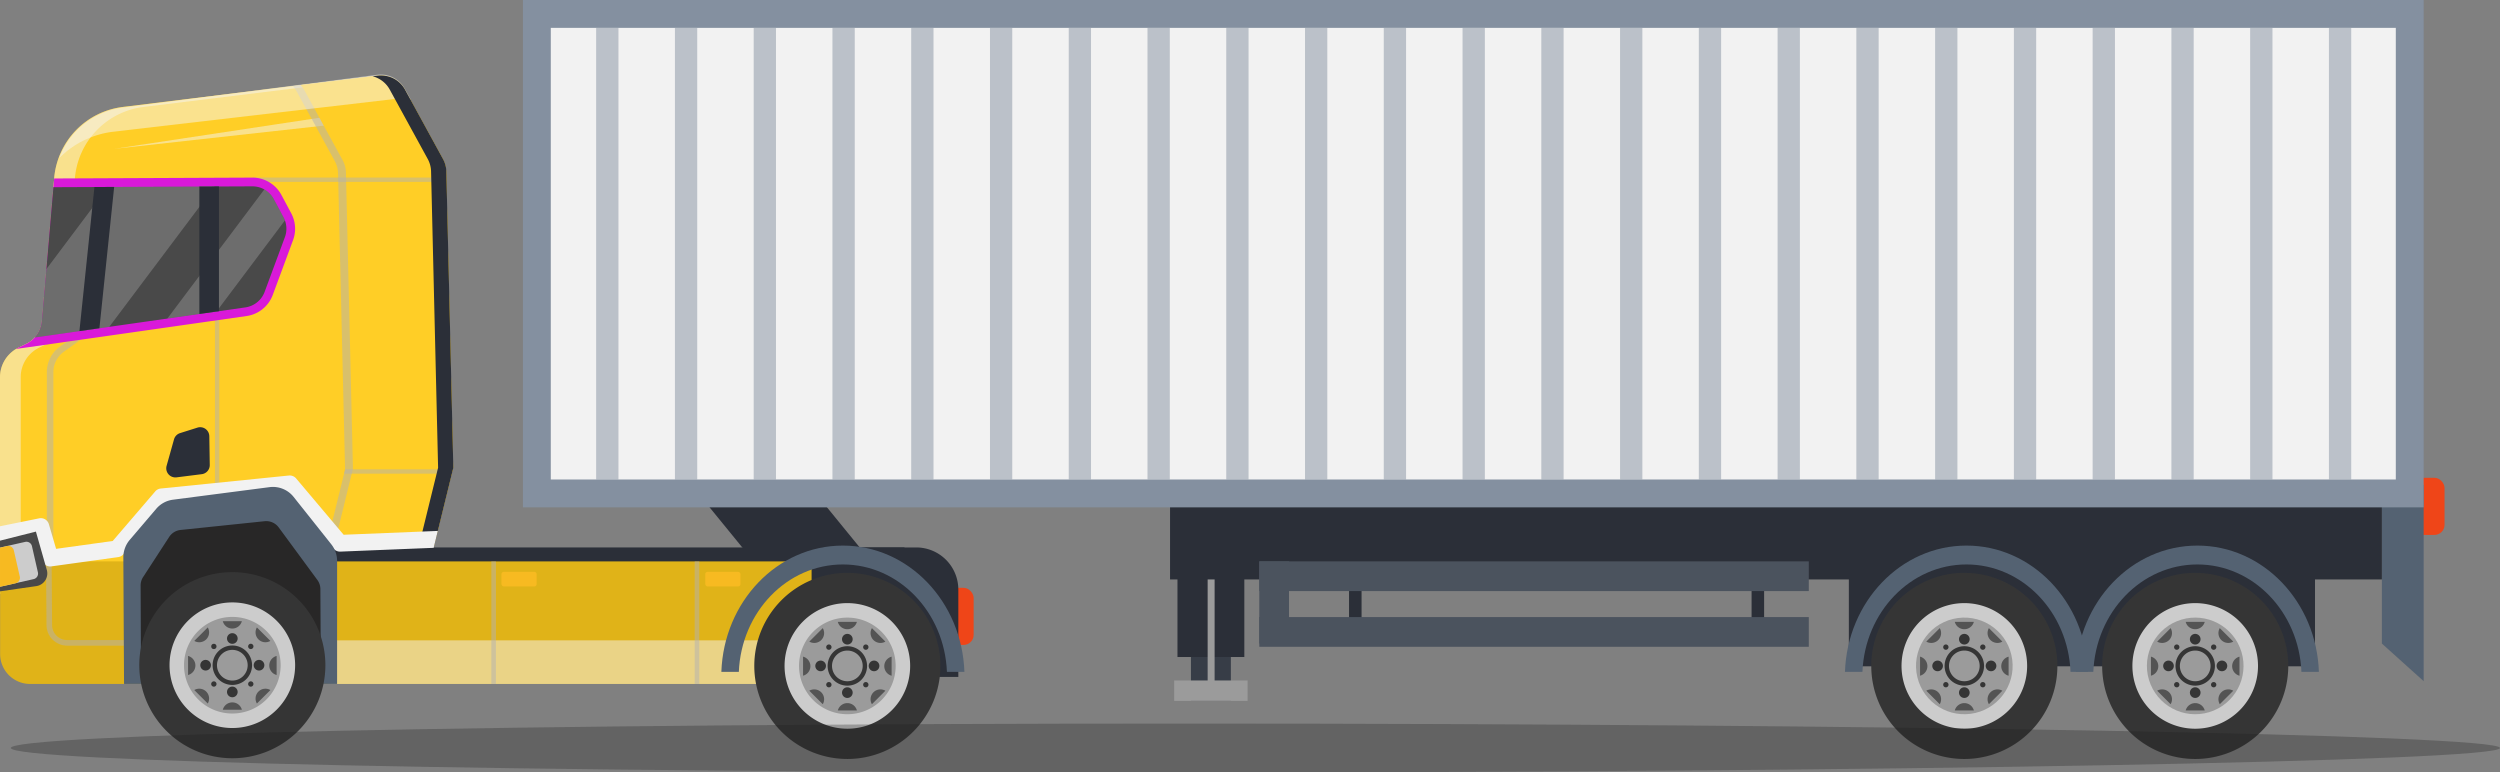 <svg xmlns="http://www.w3.org/2000/svg" width="557.811" height="172.346" viewBox="0 0 557.811 172.346">
  <rect x="0" y="0" width="557.811" height="172.346" fill="#808080" stroke="none"/>
  <g id="Grupo_111390" data-name="Grupo 111390" transform="translate(-930 -386.57)">
    <g id="Grupo_111389" data-name="Grupo 111389" transform="translate(755.641 235.773)">
      <rect id="Rectángulo_37221" data-name="Rectángulo 37221" width="20.305" height="36.466" transform="translate(329.633 260.259) rotate(-39.201)" fill="#2b2f38"/>
      <g id="Grupo_111349" data-name="Grupo 111349" transform="translate(174.36 167.423)">
        <path id="Trazado_102018" data-name="Trazado 102018" d="M275.47,249.885l-6.917,28.194H174.36V229.691a7.326,7.326,0,0,1,3.573-6.29,6.159,6.159,0,0,1,.569-.311l1.73-.837a6.214,6.214,0,0,0,3.476-5.05l2.566-29.9.17-1.944,0-.079a17.514,17.514,0,0,1,15.3-15.881l56.851-7a6.075,6.075,0,0,1,6.076,3.111l8.488,15.5a6.179,6.179,0,0,1,.743,2.776Z" transform="translate(-174.36 -162.163)" fill="#ffce26"/>
        <path id="Trazado_102019" data-name="Trazado 102019" d="M261.207,162.649l-2.58.316L206.372,169.4a17.518,17.518,0,0,0-15.3,15.882l-.006.074-.167,1.945-2.567,29.9a6.18,6.18,0,0,1-1.586,3.63,6,6,0,0,1-1.89,1.417l-1.727.839a6.191,6.191,0,0,0-.572.311,7.329,7.329,0,0,0-3.575,6.29v48.384H174.36V229.691a7.331,7.331,0,0,1,3.573-6.29,6.385,6.385,0,0,1,.572-.311l1.728-.839a6.005,6.005,0,0,0,1.89-1.417,6.179,6.179,0,0,0,1.584-3.63l2.568-29.9.173-1.945v-.074a17.518,17.518,0,0,1,15.3-15.882l55.732-6.856,1.163-.144a3.121,3.121,0,0,1,.329-.023A6.058,6.058,0,0,1,261.207,162.649Z" transform="translate(-174.36 -162.161)" fill="#f5f5f5" opacity="0.5" style="mix-blend-mode: overlay;isolation: isolate"/>
        <path id="Trazado_102020" data-name="Trazado 102020" d="M235.5,190.71l-4.521,12.206a5.4,5.4,0,0,1-4.3,3.472L179.7,213.1a6.175,6.175,0,0,0,1.584-3.632l2.567-29.9,44.386-.194a5.393,5.393,0,0,1,4.778,2.847l2.184,4.069A5.4,5.4,0,0,1,235.5,190.71Z" transform="translate(-171.932 -154.423)" fill="#494949"/>
        <rect id="Rectángulo_37222" data-name="Rectángulo 37222" width="0.972" height="65.462" transform="translate(47.962 52.397)" fill="#b2b2b2" opacity="0.5" style="mix-blend-mode: multiply;isolation: isolate"/>
        <g id="Grupo_111345" data-name="Grupo 111345" transform="translate(10.451 56.99)" opacity="0.5" style="mix-blend-mode: multiply;isolation: isolate">
          <path id="Trazado_102021" data-name="Trazado 102021" d="M183,263.479h-1.459V210.8a7.037,7.037,0,0,1,2.923-5.7l5.159-3.709.851,1.184-5.159,3.709A5.57,5.57,0,0,0,183,210.8Z" transform="translate(-181.543 -201.394)" fill="#b2b2b2"/>
        </g>
        <path id="Trazado_102022" data-name="Trazado 102022" d="M191.845,175.854l47.089-7.13,1.177,1.782Z" transform="translate(-166.405 -159.266)" fill="#f5f5f5" opacity="0.5" style="mix-blend-mode: overlay;isolation: isolate"/>
        <path id="Trazado_102023" data-name="Trazado 102023" d="M253.3,250.007l-6.923,28.2h-22.3l6.636-27.037.224-.914v-.058l-1.566-66.028a6.019,6.019,0,0,0-.743-2.776l-8.482-15.5a6.155,6.155,0,0,0-.909-1.244l17.193-2.114a6.1,6.1,0,0,1,6.077,3.115l8.482,15.5a6.031,6.031,0,0,1,.743,2.776Z" transform="translate(-153.945 -162.106)" fill="#b2b2b2" opacity="0.5" style="mix-blend-mode: multiply;isolation: isolate"/>
        <path id="Trazado_102024" data-name="Trazado 102024" d="M252.942,183.794a6.085,6.085,0,0,0-.745-2.776l-8.485-15.5a6.078,6.078,0,0,0-6.074-3.115l-17.192,2.115a6.1,6.1,0,0,1,.906,1.243l8.484,15.5a6.069,6.069,0,0,1,.745,2.775l1.561,66.091-6.859,27.951h22.3l6.918-28.194Z" transform="translate(-153.393 -162.163)" fill="#ffce26"/>
        <g id="Grupo_111347" data-name="Grupo 111347" transform="translate(13.22)" opacity="0.5" style="mix-blend-mode: overlay;isolation: isolate">
          <g id="Grupo_111346" data-name="Grupo 111346">
            <path id="Trazado_102025" data-name="Trazado 102025" d="M195.7,174.969l63.367-7.375a7.536,7.536,0,0,1,2.807.2l-1.36-2.449a6.076,6.076,0,0,0-6.095-3.074l-56.807,7.336a17.506,17.506,0,0,0-14.161,11.26A20.263,20.263,0,0,1,195.7,174.969Z" transform="translate(-183.446 -162.224)" fill="#f5f5f5"/>
          </g>
        </g>
        <rect id="Rectángulo_37223" data-name="Rectángulo 37223" width="0.972" height="41.431" transform="translate(97.981 22.988) rotate(90)" fill="#b2b2b2" opacity="0.5" style="mix-blend-mode: multiply;isolation: isolate"/>
        <path id="Trazado_102026" data-name="Trazado 102026" d="M248.379,222.767v.972H227.122l.224-.914v-.058Z" transform="translate(-150.356 -134.68)" fill="#b2b2b2" opacity="0.5" style="mix-blend-mode: multiply;isolation: isolate"/>
        <g id="Grupo_111348" data-name="Grupo 111348" transform="translate(3.573 23.001)">
          <path id="Trazado_102027" data-name="Trazado 102027" d="M238.629,191.995,234.107,204.2a7.334,7.334,0,0,1-5.843,4.72l-51.448,7.35a6.165,6.165,0,0,1,.569-.311l1.73-.837a6.214,6.214,0,0,0,3.476-5.05l2.566-29.9.17-1.944,44.207-.195a7.343,7.343,0,0,1,6.5,3.875l2.178,4.068A7.322,7.322,0,0,1,238.629,191.995Z" transform="translate(-176.816 -178.033)" fill="#d919d9"/>
          <path id="Trazado_102028" data-name="Trazado 102028" d="M235.5,190.71l-4.521,12.206a5.4,5.4,0,0,1-4.3,3.472L179.7,213.1a6.175,6.175,0,0,0,1.584-3.632l2.567-29.9,44.386-.194a5.393,5.393,0,0,1,4.778,2.847l2.184,4.069A5.4,5.4,0,0,1,235.5,190.71Z" transform="translate(-175.506 -177.425)" fill="#494949"/>
          <path id="Trazado_102029" data-name="Trazado 102029" d="M219.829,179.4,196.31,210.711h0l-16.61,2.373a6.175,6.175,0,0,0,1.584-3.632l1-11.628v0L196.038,179.5Z" transform="translate(-175.506 -177.413)" fill="#fff" opacity="0.2" style="mix-blend-mode: overlay;isolation: isolate"/>
          <path id="Trazado_102030" data-name="Trazado 102030" d="M226.251,186.762l-15.264,20.324-10.962,1.566,21.632-28.8a5.371,5.371,0,0,1,2.1,2.149l2.184,4.069A4.742,4.742,0,0,1,226.251,186.762Z" transform="translate(-166.257 -177.206)" fill="#fff" opacity="0.2" style="mix-blend-mode: overlay;isolation: isolate"/>
          <path id="Trazado_102031" data-name="Trazado 102031" d="M209.306,179.393v27.825l-4.375.627V179.412Z" transform="translate(-164.025 -177.414)" fill="#2b2f38"/>
          <path id="Trazado_102032" data-name="Trazado 102032" d="M194.29,179.463,191,210.992l-4.462.637,3.349-32.146Z" transform="translate(-172.391 -177.382)" fill="#2b2f38"/>
        </g>
        <path id="Trazado_102033" data-name="Trazado 102033" d="M249.517,249.879,246.054,264l-.925,3.774-2.53,10.305h-3.4l2.492-10.169.927-3.774,3.5-14.253-1.567-66.087a6.029,6.029,0,0,0-.739-2.777l-8.485-15.5a6.046,6.046,0,0,0-2.692-2.549,5.765,5.765,0,0,0-1.144-.422l1.163-.144c.093-.012.18-.017.274-.023a.077.077,0,0,1,.057,0,6.136,6.136,0,0,1,.713,0c.113.006.227.015.339.026s.217.031.324.048a6.041,6.041,0,0,1,.771.176c.028.009.055.013.083.023h-.006a6.05,6.05,0,0,1,3.518,2.865l8.485,15.5a6.107,6.107,0,0,1,.745,2.777Z" transform="translate(-148.369 -162.16)" fill="#2b2f38"/>
      </g>
      <rect id="Rectángulo_37224" data-name="Rectángulo 37224" width="131.492" height="19.269" transform="translate(244.675 272.944)" fill="#2b2f38"/>
      <path id="Trazado_102128" data-name="Trazado 102128" d="M0,0H201.78V27.35H6.684A6.684,6.684,0,0,1,0,20.665Z" transform="translate(174.386 276.052)" fill="#e0b318"/>
      <path id="Trazado_102034" data-name="Trazado 102034" d="M355.849,258.724H228.744A9.724,9.724,0,0,1,219.019,249H355.849Z" transform="translate(20.318 44.677)" fill="#f5f5f5" opacity="0.5" style="mix-blend-mode: overlay;isolation: isolate"/>
      <g id="Grupo_111350" data-name="Grupo 111350" transform="translate(436.356 292.679)">
        <rect id="Rectángulo_37226" data-name="Rectángulo 37226" width="8.909" height="14.503" transform="translate(3.73)" fill="#373d47"/>
        <rect id="Rectángulo_37227" data-name="Rectángulo 37227" width="16.368" height="4.558" transform="translate(0 9.945)" fill="#9b9b9b"/>
      </g>
      <rect id="Rectángulo_37228" data-name="Rectángulo 37228" width="14.918" height="28.593" transform="translate(437.081 268.8)" fill="#2b2f38"/>
      <rect id="Rectángulo_37229" data-name="Rectángulo 37229" width="1.554" height="28.126" transform="translate(443.815 277.761)" fill="#9b9b9b"/>
      <rect id="Rectángulo_37230" data-name="Rectángulo 37230" width="8.702" height="12.743" rx="2.243" transform="translate(711.094 257.405)" fill="#ef4518"/>
      <rect id="Rectángulo_37231" data-name="Rectángulo 37231" width="8.702" height="12.743" rx="2.243" transform="translate(382.901 281.957)" fill="#ef4518"/>
      <path id="Trazado_102035" data-name="Trazado 102035" d="M548.956,268.961l-9.324-8.391V225.133h9.324Z" transform="translate(166.18 33.819)" fill="#546272"/>
      <rect id="Rectángulo_37232" data-name="Rectángulo 37232" width="270.387" height="24.863" transform="translate(435.425 255.222)" fill="#2b2f38"/>
      <rect id="Rectángulo_37233" data-name="Rectángulo 37233" width="104.011" height="30.872" transform="translate(586.882 268.593)" fill="#2b2f38"/>
      <g id="Grupo_111358" data-name="Grupo 111358" transform="translate(643.402 278.616)">
        <path id="Trazado_102036" data-name="Trazado 102036" d="M538.264,259.412A20.764,20.764,0,1,1,517.5,238.648,20.765,20.765,0,0,1,538.264,259.412Z" transform="translate(-496.737 -238.648)" fill="#353535"/>
        <path id="Trazado_102037" data-name="Trazado 102037" d="M529.4,257.3a14.013,14.013,0,1,1-14.013-14.013A14.013,14.013,0,0,1,529.4,257.3Z" transform="translate(-494.626 -236.537)" fill="#ccc"/>
        <circle id="Elipse_4089" data-name="Elipse 4089" cx="10.779" cy="10.779" r="10.779" transform="translate(6.68 14.93) rotate(-22.5)" fill="#9b9b9b"/>
        <g id="Grupo_111357" data-name="Grupo 111357" transform="translate(13.615 13.615)">
          <g id="Grupo_111351" data-name="Grupo 111351" transform="translate(2.747 2.747)">
            <path id="Trazado_102038" data-name="Trazado 102038" d="M516.784,254.3a4.4,4.4,0,1,1-4.4-4.4A4.4,4.4,0,0,1,516.784,254.3Z" transform="translate(-507.983 -249.894)" fill="#353535"/>
            <path id="Trazado_102039" data-name="Trazado 102039" d="M515.5,253.989a3.422,3.422,0,1,1-3.422-3.424A3.422,3.422,0,0,1,515.5,253.989Z" transform="translate(-507.677 -249.588)" fill="#9b9b9b"/>
          </g>
          <g id="Grupo_111352" data-name="Grupo 111352" transform="translate(5.961)">
            <path id="Trazado_102040" data-name="Trazado 102040" d="M512.567,249.193a1.187,1.187,0,1,1-1.187-1.187A1.187,1.187,0,0,1,512.567,249.193Z" transform="translate(-510.192 -248.006)" fill="#353535"/>
            <path id="Trazado_102041" data-name="Trazado 102041" d="M512.567,257.388a1.187,1.187,0,1,1-1.187-1.189A1.188,1.188,0,0,1,512.567,257.388Z" transform="translate(-510.192 -244.279)" fill="#353535"/>
          </g>
          <g id="Grupo_111353" data-name="Grupo 111353" transform="translate(0 5.961)">
            <path id="Trazado_102042" data-name="Trazado 102042" d="M515.476,254.477a1.187,1.187,0,1,1,1.187-1.187A1.187,1.187,0,0,1,515.476,254.477Z" transform="translate(-502.367 -252.103)" fill="#353535"/>
            <path id="Trazado_102043" data-name="Trazado 102043" d="M507.282,254.477a1.187,1.187,0,1,1,1.187-1.187A1.187,1.187,0,0,1,507.282,254.477Z" transform="translate(-506.095 -252.103)" fill="#353535"/>
          </g>
          <g id="Grupo_111356" data-name="Grupo 111356" transform="translate(2.433 2.363)">
            <g id="Grupo_111354" data-name="Grupo 111354">
              <path id="Trazado_102044" data-name="Trazado 102044" d="M514.619,250.224a.594.594,0,1,1-.594-.594A.592.592,0,0,1,514.619,250.224Z" transform="translate(-505.19 -249.63)" fill="#353535"/>
              <path id="Trazado_102045" data-name="Trazado 102045" d="M508.956,250.224a.594.594,0,1,1-.6-.594A.594.594,0,0,1,508.956,250.224Z" transform="translate(-507.767 -249.63)" fill="#353535"/>
            </g>
            <g id="Grupo_111355" data-name="Grupo 111355" transform="translate(0 8.382)">
              <path id="Trazado_102046" data-name="Trazado 102046" d="M514.619,255.985a.594.594,0,1,1-.594-.594A.592.592,0,0,1,514.619,255.985Z" transform="translate(-505.19 -255.391)" fill="#353535"/>
              <path id="Trazado_102047" data-name="Trazado 102047" d="M508.956,255.985a.594.594,0,1,1-.6-.594A.594.594,0,0,1,508.956,255.985Z" transform="translate(-507.767 -255.391)" fill="#353535"/>
            </g>
          </g>
        </g>
        <path id="Trazado_102048" data-name="Trazado 102048" d="M509.546,246.167a2.2,2.2,0,0,0,4.254,0Z" transform="translate(-490.91 -235.227)" fill="#545454"/>
        <path id="Trazado_102049" data-name="Trazado 102049" d="M505.172,250.131a2.2,2.2,0,0,0,3.009-3.009Z" transform="translate(-492.899 -234.793)" fill="#545454"/>
        <path id="Trazado_102050" data-name="Trazado 102050" d="M504.218,255.75a2.2,2.2,0,0,0,0-4.254Z" transform="translate(-493.333 -232.803)" fill="#545454"/>
        <path id="Trazado_102051" data-name="Trazado 102051" d="M508.181,259.826a2.2,2.2,0,0,0-3.009-3.009Z" transform="translate(-492.899 -230.516)" fill="#545454"/>
        <path id="Trazado_102052" data-name="Trazado 102052" d="M513.8,260.259a2.2,2.2,0,0,0-4.254,0Z" transform="translate(-490.91 -229.56)" fill="#545454"/>
        <path id="Trazado_102053" data-name="Trazado 102053" d="M517.876,256.817a2.2,2.2,0,0,0-3.009,3.009Z" transform="translate(-488.622 -230.516)" fill="#545454"/>
        <path id="Trazado_102054" data-name="Trazado 102054" d="M518.309,251.5a2.2,2.2,0,0,0,0,4.254Z" transform="translate(-487.666 -232.803)" fill="#545454"/>
        <path id="Trazado_102055" data-name="Trazado 102055" d="M514.867,247.122a2.2,2.2,0,0,0,3.009,3.009Z" transform="translate(-488.622 -234.793)" fill="#545454"/>
      </g>
      <g id="Grupo_111366" data-name="Grupo 111366" transform="translate(591.885 278.616)">
        <path id="Trazado_102056" data-name="Trazado 102056" d="M502.856,259.412a20.764,20.764,0,1,1-20.764-20.764A20.764,20.764,0,0,1,502.856,259.412Z" transform="translate(-461.329 -238.648)" fill="#353535"/>
        <path id="Trazado_102057" data-name="Trazado 102057" d="M493.994,257.3a14.013,14.013,0,1,1-14.013-14.013A14.013,14.013,0,0,1,493.994,257.3Z" transform="translate(-459.218 -236.537)" fill="#ccc"/>
        <circle id="Elipse_4090" data-name="Elipse 4090" cx="10.779" cy="10.779" r="10.779" transform="translate(7.797 12.749) rotate(-13.283)" fill="#9b9b9b"/>
        <g id="Grupo_111365" data-name="Grupo 111365" transform="translate(13.615 13.615)">
          <g id="Grupo_111359" data-name="Grupo 111359" transform="translate(2.747 2.747)">
            <path id="Trazado_102058" data-name="Trazado 102058" d="M481.377,254.3a4.4,4.4,0,1,1-4.4-4.4A4.4,4.4,0,0,1,481.377,254.3Z" transform="translate(-472.575 -249.894)" fill="#353535"/>
            <path id="Trazado_102059" data-name="Trazado 102059" d="M480.092,253.989a3.422,3.422,0,1,1-3.422-3.424A3.422,3.422,0,0,1,480.092,253.989Z" transform="translate(-472.269 -249.588)" fill="#9b9b9b"/>
          </g>
          <g id="Grupo_111360" data-name="Grupo 111360" transform="translate(5.961)">
            <path id="Trazado_102060" data-name="Trazado 102060" d="M477.158,249.193a1.187,1.187,0,1,1-1.187-1.187A1.187,1.187,0,0,1,477.158,249.193Z" transform="translate(-474.784 -248.006)" fill="#353535"/>
            <path id="Trazado_102061" data-name="Trazado 102061" d="M477.158,257.388a1.187,1.187,0,1,1-1.187-1.189A1.188,1.188,0,0,1,477.158,257.388Z" transform="translate(-474.784 -244.279)" fill="#353535"/>
          </g>
          <g id="Grupo_111361" data-name="Grupo 111361" transform="translate(0 5.961)">
            <path id="Trazado_102062" data-name="Trazado 102062" d="M480.068,254.477a1.187,1.187,0,1,1,1.187-1.187A1.187,1.187,0,0,1,480.068,254.477Z" transform="translate(-466.959 -252.103)" fill="#353535"/>
            <path id="Trazado_102063" data-name="Trazado 102063" d="M471.874,254.477a1.187,1.187,0,1,1,1.187-1.187A1.188,1.188,0,0,1,471.874,254.477Z" transform="translate(-470.687 -252.103)" fill="#353535"/>
          </g>
          <g id="Grupo_111364" data-name="Grupo 111364" transform="translate(2.433 2.363)">
            <g id="Grupo_111362" data-name="Grupo 111362">
              <path id="Trazado_102064" data-name="Trazado 102064" d="M479.213,250.224a.594.594,0,1,1-.594-.594A.593.593,0,0,1,479.213,250.224Z" transform="translate(-469.782 -249.63)" fill="#353535"/>
              <path id="Trazado_102065" data-name="Trazado 102065" d="M473.548,250.224a.594.594,0,1,1-.6-.594A.594.594,0,0,1,473.548,250.224Z" transform="translate(-472.359 -249.63)" fill="#353535"/>
            </g>
            <g id="Grupo_111363" data-name="Grupo 111363" transform="translate(0 8.382)">
              <path id="Trazado_102066" data-name="Trazado 102066" d="M479.213,255.985a.594.594,0,1,1-.594-.594A.593.593,0,0,1,479.213,255.985Z" transform="translate(-469.782 -255.391)" fill="#353535"/>
              <path id="Trazado_102067" data-name="Trazado 102067" d="M473.548,255.985a.594.594,0,1,1-.6-.594A.594.594,0,0,1,473.548,255.985Z" transform="translate(-472.359 -255.391)" fill="#353535"/>
            </g>
          </g>
        </g>
        <path id="Trazado_102068" data-name="Trazado 102068" d="M474.138,246.167a2.2,2.2,0,0,0,4.254,0Z" transform="translate(-455.502 -235.227)" fill="#545454"/>
        <path id="Trazado_102069" data-name="Trazado 102069" d="M469.765,250.131a2.2,2.2,0,0,0,3.007-3.009Z" transform="translate(-457.491 -234.793)" fill="#545454"/>
        <path id="Trazado_102070" data-name="Trazado 102070" d="M468.81,255.75a2.2,2.2,0,0,0,0-4.254Z" transform="translate(-457.925 -232.803)" fill="#545454"/>
        <path id="Trazado_102071" data-name="Trazado 102071" d="M472.772,259.826a2.2,2.2,0,0,0-3.007-3.009Z" transform="translate(-457.491 -230.516)" fill="#545454"/>
        <path id="Trazado_102072" data-name="Trazado 102072" d="M478.392,260.259a2.2,2.2,0,0,0-4.254,0Z" transform="translate(-455.502 -229.56)" fill="#545454"/>
        <path id="Trazado_102073" data-name="Trazado 102073" d="M482.468,256.817a2.2,2.2,0,0,0-3.007,3.009Z" transform="translate(-453.214 -230.516)" fill="#545454"/>
        <path id="Trazado_102074" data-name="Trazado 102074" d="M482.9,251.5a2.2,2.2,0,0,0,0,4.254Z" transform="translate(-452.258 -232.803)" fill="#545454"/>
        <path id="Trazado_102075" data-name="Trazado 102075" d="M479.46,247.122a2.2,2.2,0,0,0,3.007,3.009Z" transform="translate(-453.214 -234.793)" fill="#545454"/>
      </g>
      <g id="Grupo_111367" data-name="Grupo 111367" transform="translate(586.013 272.53)">
        <path id="Trazado_102076" data-name="Trazado 102076" d="M519.817,234.465c-14.643,0-26.57,12.517-27.116,28.178h3.9c.543-13.335,10.727-23.967,23.215-23.967s22.674,10.633,23.217,23.967h3.9C546.389,246.982,534.459,234.465,519.817,234.465Z" transform="translate(-441.184 -234.465)" fill="#546272"/>
        <path id="Trazado_102077" data-name="Trazado 102077" d="M484.409,234.465c-14.643,0-26.57,12.517-27.116,28.178h3.9c.543-13.335,10.727-23.967,23.215-23.967s22.674,10.633,23.217,23.967h3.9C510.981,246.982,499.053,234.465,484.409,234.465Z" transform="translate(-457.293 -234.465)" fill="#546272"/>
      </g>
      <g id="Grupo_111369" data-name="Grupo 111369" transform="translate(291.037 150.797)">
        <rect id="Rectángulo_37234" data-name="Rectángulo 37234" width="424.098" height="113.205" transform="translate(0)" fill="#8490a0"/>
        <rect id="Rectángulo_37235" data-name="Rectángulo 37235" width="100.773" height="411.667" transform="translate(417.883 6.216) rotate(90)" fill="#f2f2f2"/>
        <g id="Grupo_111368" data-name="Grupo 111368" transform="translate(16.341 6.216)">
          <rect id="Rectángulo_37236" data-name="Rectángulo 37236" width="4.973" height="100.773" transform="translate(386.622)" fill="#8490a0" opacity="0.5"/>
          <rect id="Rectángulo_37237" data-name="Rectángulo 37237" width="4.973" height="100.773" transform="translate(369.048)" fill="#8490a0" opacity="0.5"/>
          <rect id="Rectángulo_37238" data-name="Rectángulo 37238" width="4.973" height="100.773" transform="translate(351.475)" fill="#8490a0" opacity="0.5"/>
          <rect id="Rectángulo_37239" data-name="Rectángulo 37239" width="4.973" height="100.773" transform="translate(333.901)" fill="#8490a0" opacity="0.5"/>
          <rect id="Rectángulo_37240" data-name="Rectángulo 37240" width="4.973" height="100.773" transform="translate(316.327)" fill="#8490a0" opacity="0.5"/>
          <rect id="Rectángulo_37241" data-name="Rectángulo 37241" width="4.973" height="100.773" transform="translate(298.754)" fill="#8490a0" opacity="0.5"/>
          <rect id="Rectángulo_37242" data-name="Rectángulo 37242" width="4.973" height="100.773" transform="translate(281.18)" fill="#8490a0" opacity="0.5"/>
          <rect id="Rectángulo_37243" data-name="Rectángulo 37243" width="4.972" height="100.773" transform="translate(263.606)" fill="#8490a0" opacity="0.5"/>
          <rect id="Rectángulo_37244" data-name="Rectángulo 37244" width="4.973" height="100.773" transform="translate(246.032)" fill="#8490a0" opacity="0.5"/>
          <rect id="Rectángulo_37245" data-name="Rectángulo 37245" width="4.972" height="100.773" transform="translate(228.459)" fill="#8490a0" opacity="0.5"/>
          <rect id="Rectángulo_37246" data-name="Rectángulo 37246" width="4.973" height="100.773" transform="translate(210.885)" fill="#8490a0" opacity="0.5"/>
          <rect id="Rectángulo_37247" data-name="Rectángulo 37247" width="4.973" height="100.773" transform="translate(193.311)" fill="#8490a0" opacity="0.5"/>
          <rect id="Rectángulo_37248" data-name="Rectángulo 37248" width="4.973" height="100.773" transform="translate(175.737)" fill="#8490a0" opacity="0.5"/>
          <rect id="Rectángulo_37249" data-name="Rectángulo 37249" width="4.973" height="100.773" transform="translate(158.164)" fill="#8490a0" opacity="0.5"/>
          <rect id="Rectángulo_37250" data-name="Rectángulo 37250" width="4.973" height="100.773" transform="translate(140.59)" fill="#8490a0" opacity="0.5"/>
          <rect id="Rectángulo_37251" data-name="Rectángulo 37251" width="4.973" height="100.773" transform="translate(123.016)" fill="#8490a0" opacity="0.5"/>
          <rect id="Rectángulo_37252" data-name="Rectángulo 37252" width="4.973" height="100.773" transform="translate(105.442)" fill="#8490a0" opacity="0.5"/>
          <rect id="Rectángulo_37253" data-name="Rectángulo 37253" width="4.973" height="100.773" transform="translate(87.869)" fill="#8490a0" opacity="0.5"/>
          <rect id="Rectángulo_37254" data-name="Rectángulo 37254" width="4.972" height="100.773" transform="translate(70.295)" fill="#8490a0" opacity="0.5"/>
          <rect id="Rectángulo_37255" data-name="Rectángulo 37255" width="4.973" height="100.773" transform="translate(52.721)" fill="#8490a0" opacity="0.5"/>
          <rect id="Rectángulo_37256" data-name="Rectángulo 37256" width="4.973" height="100.773" transform="translate(35.147)" fill="#8490a0" opacity="0.5"/>
          <rect id="Rectángulo_37257" data-name="Rectángulo 37257" width="4.973" height="100.773" transform="translate(17.574)" fill="#8490a0" opacity="0.5"/>
          <rect id="Rectángulo_37258" data-name="Rectángulo 37258" width="4.972" height="100.773" fill="#8490a0" opacity="0.5"/>
        </g>
      </g>
      <rect id="Rectángulo_37259" data-name="Rectángulo 37259" width="18.337" height="6.63" transform="translate(461.97 276.052) rotate(90)" fill="#4b535e"/>
      <rect id="Rectángulo_37260" data-name="Rectángulo 37260" width="2.797" height="12.742" transform="translate(475.361 279.781)" fill="#2b2f38"/>
      <rect id="Rectángulo_37261" data-name="Rectángulo 37261" width="2.797" height="12.742" transform="translate(565.179 279.781)" fill="#2b2f38"/>
      <rect id="Rectángulo_37262" data-name="Rectángulo 37262" width="122.606" height="6.63" transform="translate(455.34 276.052)" fill="#4b535e"/>
      <rect id="Rectángulo_37263" data-name="Rectángulo 37263" width="122.606" height="6.63" transform="translate(455.34 288.483)" fill="#4b535e"/>
      <g id="Grupo_111370" data-name="Grupo 111370" transform="translate(184.616 273.717)" opacity="0.5" style="mix-blend-mode: multiply;isolation: isolate">
        <path id="Trazado_102078" data-name="Trazado 102078" d="M200.213,256.418H186.13a4.608,4.608,0,0,1-4.6-4.56l-.125-16.569,1.244-.009.125,16.567a3.361,3.361,0,0,0,3.352,3.327h14.082Z" transform="translate(-181.409 -235.281)" fill="#b2b2b2"/>
      </g>
      <g id="Grupo_111371" data-name="Grupo 111371" transform="translate(174.359 256.885)">
        <path id="Trazado_102079" data-name="Trazado 102079" d="M272.046,236.085l-.925,3.774-3.438.137-17.41.709a1.9,1.9,0,0,1-1.5-.666l-10.554-12.505-26.871,2.728-9.46,11.033a1.848,1.848,0,0,1-1.157.634L185.808,244c-.087.007-.175.013-.262.013a1.857,1.857,0,0,1-1.784-1.337l-1.59-5.4-3.2.646-4.618.938v-3.811l4.618-.933,4.126-.838a1.867,1.867,0,0,1,2.164,1.3l1.616,5.507,12.63-1.753L209,227.265a1.868,1.868,0,0,1,1.225-.64l28.593-2.9a1.887,1.887,0,0,1,1.616.652l10.6,12.563,17.579-.716Z" transform="translate(-174.359 -223.712)" fill="#f2f2f2"/>
      </g>
      <g id="Grupo_111372" data-name="Grupo 111372" transform="translate(201.882 259.442)">
        <path id="Trazado_102080" data-name="Trazado 102080" d="M240.971,242.01a6.031,6.031,0,0,0-1.305-3.748l-8.391-10.551a5.9,5.9,0,0,0-5.386-2.191l-21.54,2.8a5.926,5.926,0,0,0-3.741,2.034l-5.9,6.921a6.025,6.025,0,0,0-1.435,3.937l.157,28.217h47.532c0-.036.006-.071.006-.109Z" transform="translate(-193.276 -225.47)" fill="#546272"/>
      </g>
      <path id="Trazado_102081" data-name="Trazado 102081" d="M223.6,230.732l-18.76,1.954a3.46,3.46,0,0,0-2.545,1.557l-5.812,8.945a3.451,3.451,0,0,0-.559,1.9L196,263.6a3.463,3.463,0,0,0,3.464,3.447h33.2a3.463,3.463,0,0,0,3.463-3.48l-.092-17.691a3.458,3.458,0,0,0-.674-2.034l-8.621-11.714A3.456,3.456,0,0,0,223.6,230.732Z" transform="translate(9.81 36.358)" fill="#282727"/>
      <g id="Grupo_111380" data-name="Grupo 111380" transform="translate(205.435 278.46)">
        <path id="Trazado_102082" data-name="Trazado 102082" d="M237.244,259.3a20.763,20.763,0,1,1-20.764-20.764A20.764,20.764,0,0,1,237.244,259.3Z" transform="translate(-195.718 -238.541)" fill="#353535"/>
        <path id="Trazado_102083" data-name="Trazado 102083" d="M228.382,257.194a14.012,14.012,0,1,1-14.013-14.013A14.013,14.013,0,0,1,228.382,257.194Z" transform="translate(-193.607 -236.43)" fill="#ccc"/>
        <path id="Trazado_102084" data-name="Trazado 102084" d="M224.138,256.182a10.779,10.779,0,1,1-10.78-10.778A10.779,10.779,0,0,1,224.138,256.182Z" transform="translate(-192.596 -235.419)" fill="#9b9b9b"/>
        <g id="Grupo_111379" data-name="Grupo 111379" transform="translate(13.615 13.615)">
          <g id="Grupo_111373" data-name="Grupo 111373" transform="translate(2.747 2.747)">
            <path id="Trazado_102085" data-name="Trazado 102085" d="M215.765,254.188a4.4,4.4,0,1,1-4.4-4.4A4.4,4.4,0,0,1,215.765,254.188Z" transform="translate(-206.964 -249.787)" fill="#353535"/>
            <path id="Trazado_102086" data-name="Trazado 102086" d="M214.482,253.882a3.423,3.423,0,1,1-3.424-3.422A3.424,3.424,0,0,1,214.482,253.882Z" transform="translate(-206.658 -249.481)" fill="#9b9b9b"/>
          </g>
          <g id="Grupo_111374" data-name="Grupo 111374" transform="translate(5.959)">
            <path id="Trazado_102087" data-name="Trazado 102087" d="M211.548,249.086a1.188,1.188,0,1,1-1.189-1.187A1.188,1.188,0,0,1,211.548,249.086Z" transform="translate(-209.172 -247.899)" fill="#353535"/>
            <path id="Trazado_102088" data-name="Trazado 102088" d="M211.548,257.28a1.188,1.188,0,1,1-1.189-1.187A1.189,1.189,0,0,1,211.548,257.28Z" transform="translate(-209.172 -244.171)" fill="#353535"/>
          </g>
          <g id="Grupo_111375" data-name="Grupo 111375" transform="translate(0 5.961)">
            <path id="Trazado_102089" data-name="Trazado 102089" d="M214.456,254.37a1.187,1.187,0,1,1,1.187-1.187A1.188,1.188,0,0,1,214.456,254.37Z" transform="translate(-201.349 -251.996)" fill="#353535"/>
            <path id="Trazado_102090" data-name="Trazado 102090" d="M206.263,254.37a1.187,1.187,0,1,1,1.187-1.187A1.187,1.187,0,0,1,206.263,254.37Z" transform="translate(-205.076 -251.996)" fill="#353535"/>
          </g>
          <g id="Grupo_111378" data-name="Grupo 111378" transform="translate(2.433 2.363)">
            <g id="Grupo_111376" data-name="Grupo 111376">
              <path id="Trazado_102091" data-name="Trazado 102091" d="M213.6,250.118a.594.594,0,1,1-.594-.6A.594.594,0,0,1,213.6,250.118Z" transform="translate(-204.171 -249.523)" fill="#353535"/>
              <circle id="Elipse_4091" data-name="Elipse 4091" cx="0.594" cy="0.594" r="0.594" transform="translate(0 0.001)" fill="#353535"/>
            </g>
            <g id="Grupo_111377" data-name="Grupo 111377" transform="translate(0 8.383)">
              <path id="Trazado_102092" data-name="Trazado 102092" d="M213.6,255.877a.594.594,0,1,1-.594-.592A.595.595,0,0,1,213.6,255.877Z" transform="translate(-204.171 -255.285)" fill="#353535"/>
              <path id="Trazado_102093" data-name="Trazado 102093" d="M207.935,255.877a.594.594,0,1,1-.594-.592A.595.595,0,0,1,207.935,255.877Z" transform="translate(-206.748 -255.285)" fill="#353535"/>
            </g>
          </g>
        </g>
        <path id="Trazado_102094" data-name="Trazado 102094" d="M208.526,246.06a2.2,2.2,0,0,0,4.256,0Z" transform="translate(-189.891 -235.12)" fill="#545454"/>
        <path id="Trazado_102095" data-name="Trazado 102095" d="M204.153,250.025a2.2,2.2,0,0,0,3.009-3.009Z" transform="translate(-191.881 -234.685)" fill="#545454"/>
        <path id="Trazado_102096" data-name="Trazado 102096" d="M203.2,255.643a2.2,2.2,0,0,0,0-4.254Z" transform="translate(-192.315 -232.696)" fill="#545454"/>
        <path id="Trazado_102097" data-name="Trazado 102097" d="M207.162,259.72a2.2,2.2,0,0,0-3.009-3.009Z" transform="translate(-191.881 -230.409)" fill="#545454"/>
        <path id="Trazado_102098" data-name="Trazado 102098" d="M212.782,260.152a2.2,2.2,0,0,0-4.256,0Z" transform="translate(-189.891 -229.453)" fill="#545454"/>
        <path id="Trazado_102099" data-name="Trazado 102099" d="M216.857,256.711a2.2,2.2,0,0,0-3.009,3.009Z" transform="translate(-187.603 -230.408)" fill="#545454"/>
        <path id="Trazado_102100" data-name="Trazado 102100" d="M217.29,251.389a2.2,2.2,0,0,0,0,4.254Z" transform="translate(-186.647 -232.696)" fill="#545454"/>
        <path id="Trazado_102101" data-name="Trazado 102101" d="M213.848,247.016a2.2,2.2,0,0,0,3.009,3.009Z" transform="translate(-187.603 -234.685)" fill="#545454"/>
      </g>
      <path id="Trazado_102102" data-name="Trazado 102102" d="M182.46,244.484l-3.482.5-4.618.671V234.346l4.618-1.168,3.394-.858,2.43,8.541A2.864,2.864,0,0,1,182.46,244.484Z" transform="translate(0 37.088)" fill="#494949"/>
      <path id="Trazado_102103" data-name="Trazado 102103" d="M181.862,242.213l-2.884.653-1.007.23-3.611.821v-8.734l4.618-1.05,1-.223a1.261,1.261,0,0,1,1.51.95l1.33,5.843A1.261,1.261,0,0,1,181.862,242.213Z" transform="translate(0 37.798)" fill="#ccc"/>
      <path id="Trazado_102104" data-name="Trazado 102104" d="M177.971,242.805a.646.646,0,0,1-.15.049l-3.461.79v-8.734l1.573-.361a1.262,1.262,0,0,1,1.51.952l1.33,5.843A1.247,1.247,0,0,1,177.971,242.805Z" transform="translate(0 38.089)" fill="#f7ba21"/>
      <rect id="Rectángulo_37264" data-name="Rectángulo 37264" width="1.026" height="27.35" transform="translate(283.989 276.052)" fill="#b2b2b2" opacity="0.5" style="mix-blend-mode: multiply;isolation: isolate"/>
      <rect id="Rectángulo_37265" data-name="Rectángulo 37265" width="1.026" height="27.35" transform="translate(329.359 276.052)" fill="#b2b2b2" opacity="0.5" style="mix-blend-mode: multiply;isolation: isolate"/>
      <rect id="Rectángulo_37266" data-name="Rectángulo 37266" width="7.852" height="3.263" rx="0.516" transform="translate(286.247 278.383)" fill="#f7ba21"/>
      <rect id="Rectángulo_37267" data-name="Rectángulo 37267" width="7.853" height="3.263" rx="0.516" transform="translate(331.72 278.383)" fill="#f7ba21"/>
      <path id="Trazado_102105" data-name="Trazado 102105" d="M209.463,218.318l.1,6.422a2.037,2.037,0,0,1-1.782,2.051l-5.631.71a2.038,2.038,0,0,1-2.217-2.571l1.654-5.906a2.039,2.039,0,0,1,1.349-1.394l3.88-1.225A2.037,2.037,0,0,1,209.463,218.318Z" transform="translate(11.598 29.805)" fill="#2b2f38"/>
      <path id="Rectángulo_37268" data-name="Rectángulo 37268" d="M0,0H23.338a9.4,9.4,0,0,1,9.4,9.4V28.9a0,0,0,0,1,0,0H0a0,0,0,0,1,0,0V0A0,0,0,0,1,0,0Z" transform="translate(355.447 272.944)" fill="#2b2f38"/>
      <path id="Trazado_102106" data-name="Trazado 102106" d="M312.1,234.465c-14.643,0-26.57,12.517-27.116,28.178h3.9c.543-13.335,10.727-23.967,23.215-23.967s22.672,10.633,23.215,23.967h3.9C338.668,246.982,326.74,234.465,312.1,234.465Z" transform="translate(50.328 38.065)" fill="#546272"/>
      <g id="Grupo_111388" data-name="Grupo 111388" transform="translate(342.66 278.616)">
        <path id="Trazado_102107" data-name="Trazado 102107" d="M331.56,259.412A20.763,20.763,0,1,1,310.8,238.648,20.764,20.764,0,0,1,331.56,259.412Z" transform="translate(-290.034 -238.648)" fill="#353535"/>
        <path id="Trazado_102108" data-name="Trazado 102108" d="M322.7,257.3a14.012,14.012,0,1,1-14.011-14.013A14.012,14.012,0,0,1,322.7,257.3Z" transform="translate(-287.923 -236.537)" fill="#ccc"/>
        <path id="Trazado_102109" data-name="Trazado 102109" d="M318.454,256.29a10.779,10.779,0,1,1-10.778-10.78A10.779,10.779,0,0,1,318.454,256.29Z" transform="translate(-286.912 -235.526)" fill="#9b9b9b"/>
        <g id="Grupo_111387" data-name="Grupo 111387" transform="translate(13.615 13.615)">
          <g id="Grupo_111381" data-name="Grupo 111381" transform="translate(2.747 2.747)">
            <path id="Trazado_102110" data-name="Trazado 102110" d="M310.081,254.3a4.4,4.4,0,1,1-4.4-4.4A4.4,4.4,0,0,1,310.081,254.3Z" transform="translate(-301.28 -249.894)" fill="#353535"/>
            <path id="Trazado_102111" data-name="Trazado 102111" d="M308.8,253.989a3.423,3.423,0,1,1-3.422-3.424A3.422,3.422,0,0,1,308.8,253.989Z" transform="translate(-300.974 -249.588)" fill="#9b9b9b"/>
          </g>
          <g id="Grupo_111382" data-name="Grupo 111382" transform="translate(5.959)">
            <path id="Trazado_102112" data-name="Trazado 102112" d="M305.864,249.193a1.188,1.188,0,1,1-1.187-1.187A1.188,1.188,0,0,1,305.864,249.193Z" transform="translate(-303.488 -248.006)" fill="#353535"/>
            <path id="Trazado_102113" data-name="Trazado 102113" d="M305.864,257.388a1.188,1.188,0,1,1-1.187-1.189A1.188,1.188,0,0,1,305.864,257.388Z" transform="translate(-303.488 -244.279)" fill="#353535"/>
          </g>
          <g id="Grupo_111383" data-name="Grupo 111383" transform="translate(0 5.961)">
            <path id="Trazado_102114" data-name="Trazado 102114" d="M308.772,254.477a1.187,1.187,0,1,1,1.187-1.187A1.188,1.188,0,0,1,308.772,254.477Z" transform="translate(-295.665 -252.103)" fill="#353535"/>
            <path id="Trazado_102115" data-name="Trazado 102115" d="M300.579,254.477a1.187,1.187,0,1,1,1.187-1.187A1.187,1.187,0,0,1,300.579,254.477Z" transform="translate(-299.392 -252.103)" fill="#353535"/>
          </g>
          <g id="Grupo_111386" data-name="Grupo 111386" transform="translate(2.433 2.363)">
            <g id="Grupo_111384" data-name="Grupo 111384">
              <path id="Trazado_102116" data-name="Trazado 102116" d="M307.916,250.224a.594.594,0,1,1-.594-.594A.593.593,0,0,1,307.916,250.224Z" transform="translate(-298.487 -249.63)" fill="#353535"/>
              <path id="Trazado_102117" data-name="Trazado 102117" d="M302.251,250.224a.594.594,0,1,1-.594-.594A.592.592,0,0,1,302.251,250.224Z" transform="translate(-301.064 -249.63)" fill="#353535"/>
            </g>
            <g id="Grupo_111385" data-name="Grupo 111385" transform="translate(0 8.382)">
              <path id="Trazado_102118" data-name="Trazado 102118" d="M307.916,255.985a.594.594,0,1,1-.594-.594A.593.593,0,0,1,307.916,255.985Z" transform="translate(-298.487 -255.391)" fill="#353535"/>
              <path id="Trazado_102119" data-name="Trazado 102119" d="M302.251,255.985a.594.594,0,1,1-.594-.594A.592.592,0,0,1,302.251,255.985Z" transform="translate(-301.064 -255.391)" fill="#353535"/>
            </g>
          </g>
        </g>
        <path id="Trazado_102120" data-name="Trazado 102120" d="M302.843,246.167a2.2,2.2,0,0,0,4.254,0Z" transform="translate(-284.207 -235.227)" fill="#545454"/>
        <path id="Trazado_102121" data-name="Trazado 102121" d="M298.469,250.131a2.2,2.2,0,0,0,3.009-3.009Z" transform="translate(-286.196 -234.793)" fill="#545454"/>
        <path id="Trazado_102122" data-name="Trazado 102122" d="M297.514,255.75a2.2,2.2,0,0,0,0-4.254Z" transform="translate(-286.631 -232.803)" fill="#545454"/>
        <path id="Trazado_102123" data-name="Trazado 102123" d="M301.478,259.826a2.2,2.2,0,0,0-3.009-3.009Z" transform="translate(-286.196 -230.516)" fill="#545454"/>
        <path id="Trazado_102124" data-name="Trazado 102124" d="M307.1,260.259a2.2,2.2,0,0,0-4.254,0Z" transform="translate(-284.207 -229.56)" fill="#545454"/>
        <path id="Trazado_102125" data-name="Trazado 102125" d="M311.173,256.817a2.2,2.2,0,0,0-3.009,3.009Z" transform="translate(-281.919 -230.516)" fill="#545454"/>
        <path id="Trazado_102126" data-name="Trazado 102126" d="M311.606,251.5a2.2,2.2,0,0,0,0,4.254Z" transform="translate(-280.963 -232.803)" fill="#545454"/>
        <path id="Trazado_102127" data-name="Trazado 102127" d="M308.164,247.122a2.2,2.2,0,0,0,3.009,3.009Z" transform="translate(-281.919 -234.793)" fill="#545454"/>
      </g>
    </g>
    <path id="Trazado_100813" data-name="Trazado 100813" d="M1413.318,1844.291c-153.362,0-262.937,2.44-262.937,5.447s109.576,5.454,262.938,5.454,292.453-2.44,292.453-5.454S1566.686,1844.291,1413.318,1844.291Z" transform="translate(-217.961 -1296.275)" fill="#211f1f" opacity="0.3"/>
  </g>
</svg>
